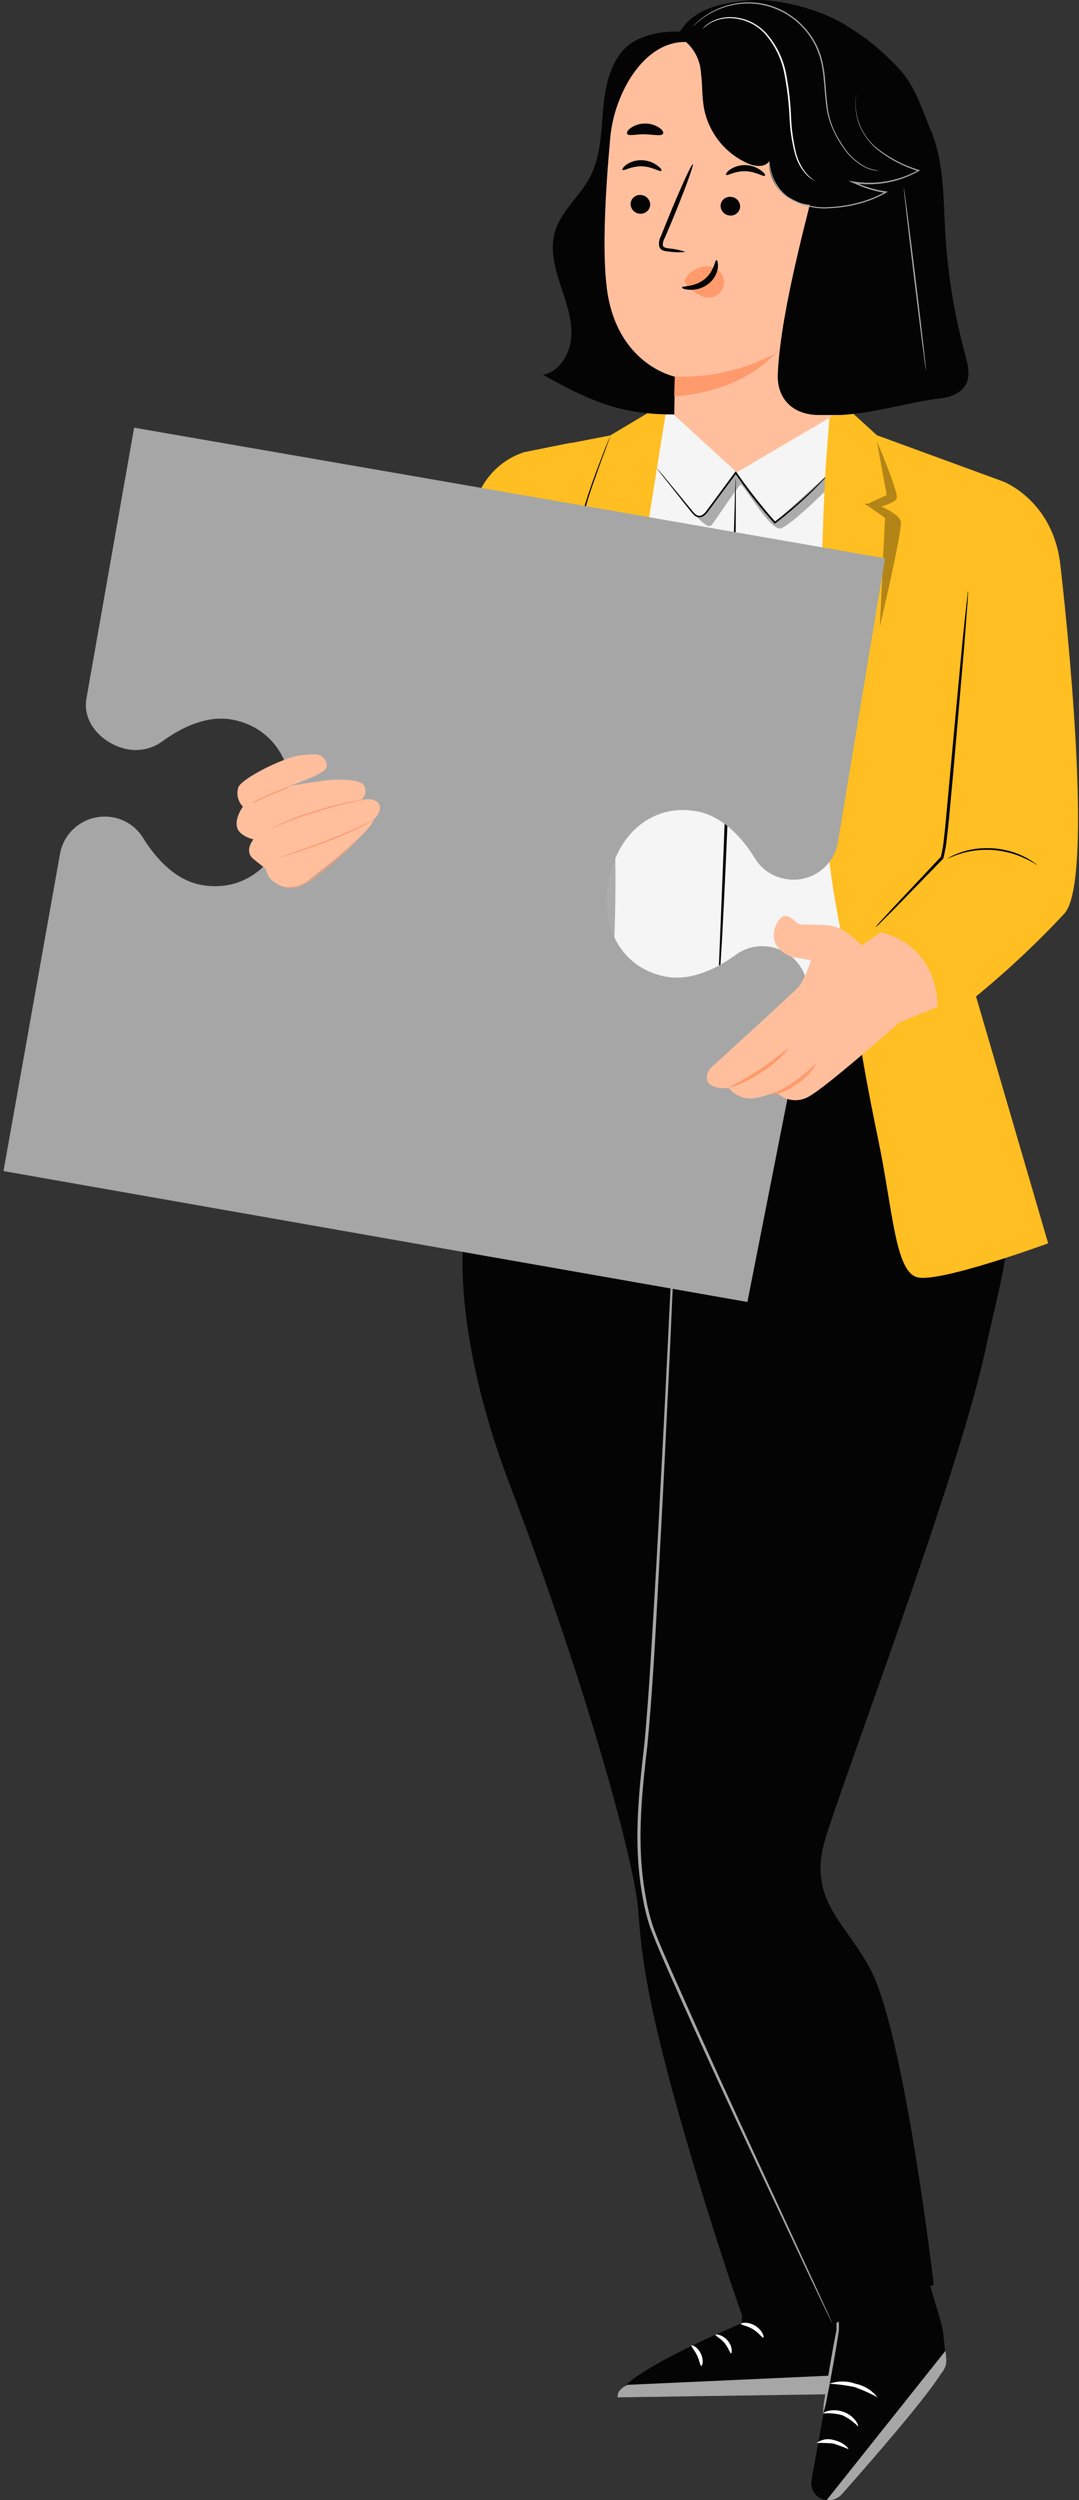<svg width="171" height="396" viewBox="0 0 171 396" fill="none" xmlns="http://www.w3.org/2000/svg">
<rect x="0" y="0" width="171" height="396" fill="#333333" stroke="none"/>
<path d="M117.571 366.812V367.963C117.571 367.963 98.073 376.008 97.9 379.715L136.773 379.145L136.049 366.242C133.19 367.655 130.061 368.437 126.872 368.535C123.684 368.634 120.512 368.046 117.571 366.812Z" fill="#040404"/>
<path d="M136.774 379.145L136.6 376.039L99.409 377.73C99.409 377.73 97.686 378.504 97.9 379.715L136.774 379.145Z" fill="#A6A6A6"/>
<path d="M117.439 368.075C117.439 368.269 118.397 368.34 119.346 368.931C120.294 369.521 120.794 370.316 120.967 370.244C121.14 370.173 120.845 369.073 119.692 368.371C118.54 367.668 117.398 367.902 117.439 368.075Z" fill="white"/>
<path d="M113.391 369.817C113.391 370.01 114.176 370.316 114.829 371.11C115.481 371.904 115.685 372.75 115.848 372.74C116.011 372.729 116.134 371.65 115.308 370.703C114.482 369.756 113.391 369.644 113.391 369.817Z" fill="white"/>
<path d="M111.147 374.725C111.321 374.725 111.565 373.819 111.066 372.78C110.566 371.741 109.669 371.354 109.587 371.507C109.506 371.66 110.066 372.22 110.474 373.076C110.882 373.931 110.954 374.715 111.147 374.725Z" fill="white"/>
<path d="M145.36 355.112L128.809 359.735L132.888 369.104L128.605 392.822C128.487 393.471 128.611 394.141 128.955 394.704C129.3 395.268 129.839 395.685 130.472 395.877C130.963 396.018 131.485 396.019 131.977 395.878C132.47 395.738 132.912 395.462 133.255 395.083C136.916 391.009 150.275 375.876 149.959 374.033L149.429 369.104C149.154 367.863 148.817 366.636 148.419 365.428L145.36 355.112Z" fill="#040404"/>
<path d="M131.012 395.978L149.847 372.322L149.949 373.401C150.016 373.845 149.982 374.297 149.85 374.726C149.717 375.154 149.49 375.547 149.184 375.876C147.706 378.259 143.494 383.666 133.388 395.082C133.095 395.414 132.726 395.669 132.312 395.825C131.898 395.981 131.451 396.034 131.012 395.978Z" fill="#A6A6A6"/>
<path d="M135.978 384.318C135.27 383.579 134.429 382.978 133.5 382.546C132.506 382.269 131.47 382.173 130.441 382.261C130.441 382.2 130.726 381.976 131.328 381.833C132.126 381.673 132.953 381.74 133.714 382.027C134.469 382.298 135.128 382.783 135.611 383.422C135.968 383.921 136.039 384.298 135.978 384.318Z" fill="white"/>
<path d="M134.428 387.903C133.641 387.561 132.834 387.265 132.012 387.017C131.151 386.936 130.286 386.909 129.421 386.935C129.804 386.652 130.248 386.463 130.717 386.381C131.186 386.3 131.668 386.329 132.124 386.467C133.704 386.813 134.561 387.831 134.428 387.903Z" fill="white"/>
<path d="M139.048 379.684C137.878 379.06 136.665 378.522 135.417 378.075C134.11 377.801 132.784 377.627 131.45 377.556C132.785 377.078 134.245 377.078 135.58 377.556C136.952 377.833 138.18 378.587 139.048 379.684Z" fill="white"/>
<path d="M132.756 365.875C132.914 366.934 132.979 368.004 132.95 369.073C132.746 370.448 132.46 372.2 132.124 374.104C131.726 376.365 131.349 378.401 131.043 379.868C130.924 380.673 130.726 381.464 130.451 382.23C130.447 381.419 130.529 380.61 130.696 379.817C130.91 378.33 131.247 376.283 131.645 374.022C131.971 372.118 132.297 370.366 132.572 369.002C132.538 367.956 132.599 366.91 132.756 365.875Z" fill="#A6A6A6"/>
<path d="M156.302 213.202C157.607 206.909 160.911 195.554 159.606 190.32C156.547 178.191 151.295 171.175 144.065 155.777H138.701L87.111 154.881L82.889 164.219C78.209 176.816 75.007 184.342 73.712 193.558C72.192 204.17 74.854 219.547 80.758 235.077C93.505 268.581 100.623 295.384 101.153 302.604C101.684 309.825 102.418 317.289 109.118 340.151C114.012 356.832 117.633 366.812 117.633 366.812C122.732 369.674 128.106 370.448 133.011 367.668L147.981 361.894C147.981 361.894 143.392 322.534 138.038 312.096C134.173 304.58 127.84 301.006 130.808 291.209C133.775 281.412 152.305 232.49 156.302 213.202Z" fill="#040404"/>
<path d="M95.932 181.42L96.136 181.675L96.707 182.469C97.207 183.192 97.941 184.231 98.889 185.575L107.048 197.317V197.398C106.65 201.797 106.497 206.91 106.232 212.592C105.967 218.274 105.661 224.548 105.334 231.269C105.008 237.99 104.61 245.18 104.213 252.705C103.815 260.231 103.376 268.103 102.622 276.199C101.837 282.94 101.143 289.55 101.724 295.914C101.855 297.49 102.069 299.057 102.367 300.609C102.625 302.131 102.997 303.633 103.478 305.1C104.498 307.951 105.793 310.721 106.966 313.41C111.728 324.164 116.144 333.777 119.897 341.863C123.649 349.949 126.637 356.466 128.738 360.998L131.124 366.202L131.736 367.566C131.81 367.718 131.874 367.875 131.93 368.035L131.695 367.587C131.532 367.271 131.318 366.823 131.032 366.253L128.554 361.079C126.433 356.558 123.364 350.051 119.58 342.016C115.797 333.981 111.331 324.347 106.548 313.593C105.355 310.894 104.121 308.155 103.03 305.243C102.534 303.756 102.152 302.234 101.888 300.69C101.591 299.124 101.373 297.543 101.235 295.955C100.643 289.539 101.347 282.879 102.132 276.148C102.877 268.083 103.274 260.2 103.733 252.726C104.192 245.251 104.529 238.02 104.896 231.34C105.263 224.66 105.559 218.356 105.844 212.663C106.13 206.971 106.323 201.869 106.752 197.469V197.571L98.685 185.738L96.564 182.591C96.34 182.245 96.156 181.98 96.024 181.787C95.984 181.667 95.954 181.544 95.932 181.42Z" fill="#A6A6A6"/>
<path d="M102.805 71.385L105.967 63.391L124.842 62.373L132.552 63.391L133.398 65.601L138.64 158.058C138.64 158.058 120.355 161.745 111.208 160.462C102.061 159.179 91.323 155.013 91.323 155.013V102.435L102.805 71.385Z" fill="#F5F5F5"/>
<path d="M131.216 75.194C131.176 75.251 131.131 75.306 131.084 75.357L130.676 75.816C130.309 76.213 129.768 76.783 129.065 77.486C127.118 79.411 125.054 81.213 122.885 82.883L122.793 82.954L122.711 82.873C120.675 80.619 118.784 78.238 117.052 75.744L116.491 74.94H116.715C115.104 77.109 113.574 79.176 112.177 81.05C112.002 81.293 111.793 81.509 111.555 81.691C111.304 81.879 110.99 81.963 110.678 81.926C110.383 81.872 110.114 81.721 109.913 81.498C109.729 81.304 109.555 81.1 109.393 80.887C108.751 80.082 108.149 79.339 107.609 78.647L105.039 75.408L104.345 74.522C104.262 74.42 104.187 74.311 104.121 74.196C104.218 74.283 104.307 74.378 104.386 74.481C104.57 74.706 104.815 74.98 105.12 75.337L107.751 78.534C108.312 79.207 108.914 79.95 109.567 80.744C109.893 81.131 110.219 81.61 110.709 81.691C111.198 81.773 111.647 81.345 111.983 80.897L116.491 74.787L116.613 74.634L116.715 74.797L117.276 75.602C119.002 78.07 120.879 80.43 122.895 82.669H122.732C124.905 81.013 126.985 79.239 128.963 77.353C129.676 76.671 130.237 76.121 130.615 75.744L131.053 75.306C131.155 75.194 131.206 75.133 131.216 75.194Z" fill="#040404"/>
<g opacity="0.3">
<path d="M109.668 80.999C109.668 80.999 112.064 83.952 112.727 83.209C113.39 82.466 116.939 76.987 117.367 76.763C117.796 76.539 122.078 84.217 123.761 83.677C125.444 83.138 131.43 77.16 131.43 77.16L131.552 74.797L122.813 82.741L116.613 74.848L111.402 81.631C111.402 81.631 110.28 82.496 109.668 80.999Z" fill="black"/>
</g>
<path d="M113.656 161.022C113.632 160.734 113.632 160.444 113.656 160.156C113.656 159.535 113.707 158.71 113.738 157.671C113.829 155.462 113.962 152.356 114.115 148.506C114.431 140.797 114.869 130.176 115.277 118.393C115.685 106.611 115.991 95.989 116.195 88.27C116.307 84.451 116.399 81.345 116.46 79.105C116.46 78.086 116.532 77.241 116.552 76.62C116.553 76.33 116.574 76.041 116.613 75.754C116.637 76.046 116.637 76.339 116.613 76.63C116.613 77.241 116.613 78.066 116.613 79.105C116.613 81.315 116.613 84.421 116.521 88.27C116.409 95.989 116.165 106.601 115.757 118.414C115.349 130.227 114.859 140.818 114.441 148.516C114.207 152.335 114.023 155.431 113.901 157.682C113.819 158.72 113.758 159.545 113.717 160.156C113.72 160.446 113.7 160.735 113.656 161.022Z" fill="#040404"/>
<g opacity="0.3">
<path d="M97.033 123.699C93.729 145.356 90.422 167.016 87.111 188.68L87.886 195.727C88.753 196.746 90.486 196.389 91.373 195.412C92.165 194.346 92.638 193.079 92.74 191.756C96.513 169.291 98.553 146.479 97.033 123.699Z" fill="black"/>
</g>
<path d="M83.073 71.62C81.255 72.209 79.607 73.229 78.27 74.593C76.932 75.957 75.946 77.623 75.394 79.451L63.575 121.02L73.263 149.534L83.389 132.344L90.527 70.123L83.073 71.62Z" fill="#FFBE21"/>
<path d="M96.728 68.962L85.51 71.141L82.38 130.614C82.38 131.347 83.114 142.783 83.114 142.783L63.779 185.992C68.093 193.691 79.779 197.296 88.029 199.231C88.029 199.231 96.371 140.166 96.911 127.151C97.452 114.137 105.824 63.524 105.824 63.524L96.728 68.962Z" fill="#FFBE21"/>
<path d="M66.155 181.104C66.169 181.037 66.194 180.971 66.227 180.911L66.461 180.34C66.685 179.831 67.002 179.098 67.399 178.161L70.918 170.106L82.981 142.732V142.793C82.889 139.85 82.787 136.795 82.635 133.628C82.308 126.581 81.921 119.88 81.615 113.77C81.309 107.66 81.197 102.171 81.156 97.548C81.115 92.924 81.156 89.187 81.156 86.6C81.156 85.317 81.217 84.319 81.227 83.627C81.227 83.301 81.227 83.036 81.227 82.853C81.227 82.669 81.227 82.588 81.227 82.588C81.227 82.588 81.227 82.68 81.227 82.853V83.627C81.227 84.319 81.227 85.327 81.227 86.6C81.227 89.187 81.227 92.924 81.299 97.548C81.37 102.171 81.543 107.66 81.819 113.76C82.094 119.86 82.461 126.571 82.838 133.618C82.991 136.744 83.104 139.799 83.185 142.783V142.844L71.03 170.177C69.5 173.589 68.266 176.287 67.42 178.232C66.991 179.159 66.665 179.892 66.4 180.391C66.288 180.626 66.196 180.809 66.135 180.952L66.155 181.104Z" fill="#040404"/>
<path d="M96.32 120.726C96.315 120.682 96.315 120.637 96.32 120.593L96.218 120.176C96.126 119.789 96.004 119.249 95.84 118.577C95.555 117.172 95.137 115.145 94.76 112.62C94.382 110.094 94.005 107.07 93.74 103.709C93.475 100.348 93.21 96.641 93.026 92.751C92.954 91.295 92.893 89.869 92.832 88.474C92.832 87.782 92.771 87.089 92.74 86.438C92.74 86.091 92.74 85.755 92.689 85.419V84.666C92.685 84.618 92.685 84.57 92.689 84.523C92.687 84.493 92.687 84.462 92.689 84.431V84.38C92.689 84.38 92.822 84.319 92.842 84.38C92.863 84.442 92.914 84.442 92.934 84.462H92.751L95.749 82.374V82.588L92.496 81.071H92.414V80.979C92.903 79.126 93.495 77.486 94.005 76.03C94.515 74.574 95.025 73.331 95.402 72.303C95.779 71.274 96.126 70.47 96.35 69.93C96.463 69.675 96.544 69.461 96.615 69.309C96.638 69.236 96.673 69.167 96.717 69.105L96.646 69.319L96.412 69.95C96.208 70.52 95.902 71.335 95.524 72.343C95.147 73.352 94.688 74.645 94.178 76.091C93.668 77.537 93.108 79.146 92.638 81.03L92.577 80.898L95.84 82.405L96.034 82.496L95.861 82.619L92.873 84.716H92.679L92.771 84.655V85.378L92.832 86.397C92.832 87.079 92.893 87.761 92.924 88.433C92.985 89.829 93.046 91.254 93.118 92.7C93.301 96.591 93.526 100.297 93.811 103.658C94.097 107.019 94.443 110.033 94.831 112.558C95.218 115.084 95.565 117.121 95.851 118.516C95.983 119.208 96.085 119.738 96.167 120.135L96.238 120.553C96.32 120.675 96.33 120.726 96.32 120.726Z" fill="#040404"/>
<path d="M151.876 148.221L159.014 76.274L138.956 68.931C138.956 68.931 134.255 64.613 131.746 62.373L130.869 73.667C130.869 73.667 128.156 119.849 132.429 143.099C136.702 166.348 136.09 165.574 139.221 180.697C141.495 191.705 141.862 201.329 145.339 202.296C148.817 203.263 166.112 196.929 166.112 196.929L151.876 148.221Z" fill="#FFBE21"/>
<path d="M159.005 76.274C159.005 76.274 166.847 79.258 168.03 89.35C168.907 96.794 173.485 139.382 168.692 144.687C162.946 150.852 156.663 156.495 149.919 161.552L138.701 146.969L149.348 135.278L155.354 83.708L159.005 76.274Z" fill="#FFBE21"/>
<path d="M140.2 82.038C140.186 82.038 140.172 82.034 140.159 82.027H140.129L137.141 79.93L136.968 79.807L137.151 79.726L140.345 78.255C140.066 76.972 139.851 75.674 139.7 74.369C139.547 73.198 139.405 72.19 139.242 71.365C139.119 70.736 138.962 70.114 138.773 69.501L138.62 69.023V68.86C138.65 68.907 138.674 68.959 138.691 69.013C138.691 69.114 138.803 69.267 138.874 69.481C139.092 70.089 139.266 70.712 139.395 71.345C139.578 72.159 139.741 73.178 139.904 74.4C140.068 75.622 140.251 76.905 140.608 78.341V78.433H140.537L137.448 79.878L140.196 81.791L140.272 81.844H140.088C140.115 81.816 140.151 81.798 140.19 81.793C140.192 81.792 140.194 81.792 140.196 81.791L137.448 79.878L137.273 79.96V79.756L137.448 79.878L140.537 78.433H140.608V78.341C140.251 76.905 140.068 75.622 139.904 74.4C139.741 73.178 139.578 72.159 139.395 71.345C139.266 70.712 139.092 70.089 138.874 69.481C138.803 69.267 138.691 69.114 138.691 69.013C138.674 68.959 138.65 68.907 138.62 68.86V69.023L138.773 69.501C138.962 70.114 139.119 70.736 139.242 71.365C139.405 72.19 139.547 73.198 139.7 74.369C139.851 75.674 140.066 76.972 140.345 78.255L140.425 78.219L140.363 78.341C140.357 78.312 140.351 78.284 140.345 78.255L137.151 79.726L136.968 79.807L137.141 79.93L140.129 82.027H140.159H140.241C140.229 82.034 140.214 82.038 140.2 82.038Z" fill="#040404"/>
<path d="M164.369 136.999C164.369 137.05 163.665 136.531 162.451 135.981C161.743 135.638 161.006 135.359 160.249 135.146C159.323 134.883 158.373 134.712 157.414 134.636C156.451 134.57 155.485 134.597 154.528 134.718C153.747 134.82 152.976 134.987 152.223 135.217C150.938 135.624 150.184 136.032 150.184 135.981C150.343 135.862 150.514 135.76 150.693 135.675C150.894 135.559 151.101 135.457 151.316 135.37C151.56 135.268 151.846 135.135 152.172 135.034C152.928 134.772 153.706 134.581 154.497 134.463C155.474 134.33 156.461 134.296 157.444 134.361C158.421 134.443 159.388 134.621 160.33 134.891C161.098 135.127 161.842 135.434 162.553 135.807C162.859 135.95 163.114 136.133 163.349 136.266C163.548 136.386 163.738 136.518 163.92 136.663C164.079 136.762 164.229 136.874 164.369 136.999Z" fill="#040404"/>
<g opacity="0.3">
<path d="M138.956 69.849C138.956 69.849 142.576 78.291 142.076 79.014C141.577 79.737 139.66 80.216 139.66 80.216C139.66 80.216 142.78 81.56 142.78 82.761C142.78 85.134 139.435 99.239 139.435 99.239L140.261 82.018L137.263 79.92L140.526 78.413L138.956 69.849Z" fill="black"/>
</g>
<path d="M153.406 93.596C153.433 93.789 153.433 93.984 153.406 94.177C153.406 94.625 153.345 95.195 153.304 95.867C153.182 97.395 153.029 99.493 152.835 102.049C152.376 107.324 151.754 114.493 151.071 122.416C150.846 124.89 150.622 127.284 150.408 129.544C150.296 130.685 150.183 131.795 150.051 132.864C149.943 133.919 149.755 134.964 149.49 135.991L141.77 143.924C140.853 144.833 140.118 145.567 139.568 146.123C139.318 146.394 139.045 146.643 138.752 146.867C138.963 146.566 139.198 146.284 139.456 146.021L141.567 143.73L149.153 135.665L149.103 135.746C149.347 134.742 149.517 133.72 149.612 132.691C149.735 131.673 149.847 130.522 149.949 129.381C150.153 127.1 150.377 124.697 150.602 122.253C151.336 114.33 152.009 107.171 152.509 101.886C152.774 99.34 152.988 97.252 153.151 95.775C153.233 95.093 153.294 94.543 153.345 94.105C153.342 93.934 153.363 93.763 153.406 93.596Z" fill="#040404"/>
<path d="M65.696 113.586L57.915 130.899L50.583 122.68L40.773 129.585L52.296 148.017C55.906 152.661 59.373 155.808 63.31 155.319C64.097 155.205 64.872 155.017 65.625 154.759C71.04 152.916 74.802 149.29 76.169 143.76L80.625 121.438L65.696 113.586Z" fill="#FFBE21"/>
<path d="M66.512 144.494C66.435 144.259 66.38 144.017 66.349 143.771C66.267 143.292 66.135 142.62 65.941 141.785C65.747 140.95 65.472 139.962 65.135 138.893C64.799 137.824 64.35 136.653 63.83 135.451C63.31 134.249 62.729 133.15 62.178 132.172C61.627 131.194 61.066 130.329 60.577 129.616C60.087 128.903 59.69 128.353 59.394 127.976C59.238 127.782 59.095 127.578 58.966 127.365C59.143 127.542 59.31 127.729 59.465 127.925C59.771 128.282 60.2 128.832 60.71 129.534C61.219 130.237 61.729 131.092 62.351 132.07C62.964 133.141 63.522 134.242 64.024 135.37C64.521 136.5 64.956 137.655 65.329 138.832C65.656 139.911 65.91 140.869 66.084 141.755C66.257 142.641 66.379 143.282 66.441 143.791C66.479 144.024 66.503 144.259 66.512 144.494Z" fill="#040404"/>
<path d="M109.403 3.318C109.403 3.41 109.403 3.502 109.403 3.593C109.393 3.512 109.403 3.42 109.403 3.318Z" fill="#040404"/>
<path d="M90.548 53.137C90.68 50.357 89.64 47.678 88.773 44.99C87.907 42.301 87.172 39.511 87.917 36.843C88.845 33.472 91.884 31.13 93.505 28.044C95.127 24.959 95.259 21.293 95.545 17.79C95.83 14.286 96.432 10.59 98.757 7.952C101.684 4.622 109.383 4.021 113.034 6.588C113.595 26.476 113.421 46.161 109.159 65.591C99.45 65.999 94.525 64.115 86.051 59.359C88.743 58.901 90.425 55.907 90.548 53.137Z" fill="#040404"/>
<path d="M132.225 65.724L135.733 17.454C135.777 16.405 135.431 15.377 134.76 14.568C134.09 13.759 133.143 13.227 132.103 13.075L109.668 6.73C102.448 5.712 97.38 14.521 96.717 21.771C95.983 29.817 95.391 39.664 96.177 45.713C97.757 57.862 106.996 59.665 106.996 59.665C106.813 65.642 106.874 65.775 106.874 65.775L116.776 74.818L132.225 65.724Z" fill="#FFBF9D"/>
<path d="M99.94 32.24C99.926 32.645 100.07 33.039 100.342 33.34C100.615 33.64 100.993 33.823 101.398 33.849C101.796 33.886 102.191 33.764 102.499 33.51C102.807 33.256 103.001 32.891 103.04 32.495C103.054 32.09 102.91 31.695 102.637 31.395C102.365 31.094 101.987 30.912 101.582 30.886C101.384 30.863 101.184 30.881 100.994 30.937C100.803 30.994 100.626 31.088 100.473 31.214C100.319 31.341 100.193 31.497 100.102 31.673C100.01 31.849 99.955 32.042 99.94 32.24Z" fill="#040404"/>
<path d="M98.654 26.914C98.838 27.128 100.041 26.292 101.714 26.343C103.386 26.394 104.579 27.26 104.773 27.066C104.967 26.873 104.671 26.608 104.151 26.201C103.444 25.68 102.592 25.392 101.714 25.376C100.844 25.343 99.986 25.59 99.266 26.079C98.746 26.466 98.563 26.822 98.654 26.914Z" fill="#040404"/>
<path d="M114.196 32.525C114.182 32.93 114.326 33.325 114.598 33.625C114.871 33.925 115.249 34.108 115.654 34.134C115.851 34.155 116.051 34.137 116.241 34.08C116.431 34.023 116.608 33.928 116.76 33.802C116.913 33.676 117.04 33.52 117.132 33.345C117.224 33.169 117.279 32.977 117.296 32.78C117.31 32.376 117.165 31.983 116.893 31.684C116.62 31.385 116.242 31.205 115.838 31.181C115.641 31.159 115.442 31.176 115.252 31.232C115.062 31.287 114.885 31.381 114.732 31.506C114.579 31.631 114.452 31.786 114.36 31.961C114.268 32.136 114.212 32.328 114.196 32.525Z" fill="#040404"/>
<path d="M115.073 27.698C115.257 27.902 116.46 27.067 118.133 27.117C119.805 27.168 121.008 28.044 121.192 27.84C121.376 27.637 121.1 27.382 120.57 26.975C119.863 26.454 119.011 26.166 118.133 26.15C117.262 26.126 116.406 26.375 115.685 26.863C115.165 27.24 114.982 27.606 115.073 27.698Z" fill="#040404"/>
<path d="M108.649 39.898C107.773 39.605 106.866 39.417 105.946 39.338C105.518 39.277 105.12 39.185 105.049 38.89C105.026 38.449 105.14 38.011 105.375 37.637C105.804 36.619 106.252 35.55 106.732 34.429C108.608 29.857 109.985 26.089 109.791 26.018C109.597 25.946 107.935 29.582 106.049 34.164L104.743 37.403C104.46 37.907 104.366 38.496 104.478 39.063C104.532 39.217 104.623 39.355 104.741 39.467C104.86 39.578 105.004 39.66 105.161 39.704C105.397 39.776 105.64 39.817 105.885 39.827C106.799 39.974 107.729 39.998 108.649 39.898Z" fill="#040404"/>
<path d="M106.936 59.624C112.627 59.866 118.274 58.53 123.252 55.764C123.976 54.084 120.009 61.793 106.844 62.791L106.936 59.624Z" fill="#FF9A6C"/>
<path d="M108.791 43.88C109.18 43.337 109.697 42.898 110.297 42.601C110.896 42.305 111.559 42.16 112.228 42.179C112.664 42.198 113.088 42.323 113.465 42.543C113.842 42.763 114.159 43.072 114.39 43.442C114.647 43.869 114.768 44.364 114.735 44.862C114.703 45.359 114.519 45.835 114.208 46.225C113.898 46.615 113.475 46.901 112.997 47.044C112.519 47.187 112.009 47.181 111.534 47.027C110.611 46.702 109.781 46.157 109.117 45.438C108.901 45.27 108.727 45.053 108.607 44.807C108.546 44.671 108.521 44.52 108.538 44.372C108.554 44.223 108.61 44.081 108.699 43.962" fill="#FF9A6C"/>
<path d="M113.543 41.191C113.268 41.191 113.217 42.984 111.626 44.246C110.035 45.509 108.108 45.265 108.088 45.489C108.067 45.713 108.506 45.855 109.321 45.896C110.384 45.944 111.429 45.611 112.269 44.959C113.078 44.34 113.616 43.431 113.768 42.424C113.849 41.639 113.666 41.191 113.543 41.191Z" fill="#040404"/>
<path d="M114.532 20.804C114.685 21.262 116.358 21.089 118.306 21.384C120.253 21.68 121.834 22.26 122.109 21.853C122.232 21.659 121.966 21.232 121.334 20.773C120.502 20.199 119.544 19.832 118.54 19.704C117.541 19.556 116.52 19.647 115.562 19.969C114.838 20.203 114.461 20.58 114.532 20.804Z" fill="#E0E0E0"/>
<path d="M99.399 21.221C99.685 21.608 100.847 21.221 102.234 21.272C103.621 21.323 104.783 21.598 105.069 21.201C105.191 21.017 105.069 20.63 104.508 20.253C103.838 19.798 103.044 19.559 102.234 19.571C101.417 19.559 100.618 19.805 99.95 20.274C99.47 20.61 99.277 20.997 99.399 21.221Z" fill="#040404"/>
<path d="M106.925 6.608C108.965 1.638 113.503 0.589 118.326 0.08C123.15 -0.429 130.308 1.557 134.296 4.154C137.615 6.174 140.597 8.7 143.137 11.639C145.279 14.388 146.196 17.545 147.553 20.722C149.592 25.672 149.49 31.14 149.786 36.446C150.145 43.129 151.215 49.755 152.978 56.212C153.6 58.534 154.252 61.304 150.938 62.638C150.327 62.878 149.685 63.032 149.031 63.096C143.932 63.718 138.987 65.367 133.317 65.734H129.809C125.373 65.734 123.109 62.883 123.262 59.267C123.721 48.34 129.054 30.397 129.646 26.955C129.666 26.945 131.502 3.38 106.925 6.608Z" fill="#040404"/>
<path d="M108.536 6.486C109.278 7.104 109.886 7.865 110.324 8.725C110.762 9.584 111.021 10.524 111.086 11.486C111.34 13.39 111.228 15.335 111.585 17.229C111.961 19.122 112.787 20.896 113.994 22.403C115.201 23.909 116.753 25.104 118.52 25.886C119.641 26.374 121.191 26.568 121.885 25.56C121.844 26.902 122.213 28.225 122.941 29.354C123.669 30.483 124.723 31.365 125.964 31.884C127.759 32.607 129.778 32.495 131.664 32.902C133.551 33.309 135.529 34.623 135.631 36.548L136.416 23.126L132.643 11.252L121.018 4.337L108.536 6.486Z" fill="#040404"/>
<path d="M129.136 28.625C128.735 28.365 128.363 28.064 128.024 27.728C127.151 26.764 126.521 25.605 126.188 24.347C125.724 22.472 125.451 20.555 125.373 18.624C125.285 16.247 125.012 13.881 124.557 11.547C124.084 9.191 122.989 7.004 121.385 5.212C120.668 4.443 119.805 3.823 118.846 3.39C118.011 3.018 117.117 2.797 116.205 2.738C114.877 2.625 113.548 2.939 112.412 3.634C112.237 3.745 112.07 3.867 111.912 4.001C111.789 4.09 111.676 4.192 111.575 4.306C111.487 4.391 111.405 4.483 111.331 4.581C111.683 4.262 112.062 3.972 112.462 3.715C113.591 3.061 114.896 2.776 116.195 2.901C118.125 3.052 119.925 3.929 121.232 5.355C122.785 7.134 123.84 9.291 124.292 11.608C124.746 13.929 125.025 16.281 125.128 18.645C125.208 20.585 125.498 22.511 125.995 24.388C126.339 25.666 127.002 26.837 127.922 27.79C128.275 28.137 128.685 28.419 129.136 28.625Z" fill="white"/>
<path d="M139.241 27.006C138.633 26.942 138.035 26.795 137.467 26.568C135.957 25.837 134.674 24.711 133.755 23.309C133.093 22.368 132.523 21.365 132.052 20.315C131.546 19.093 131.227 17.802 131.104 16.486C130.93 15.091 130.869 13.624 130.716 12.097C130.634 11.32 130.508 10.548 130.339 9.785C130.163 8.997 129.906 8.23 129.574 7.494C128.273 4.668 125.953 2.436 123.078 1.241C120.735 0.284 118.146 0.109 115.695 0.742C114.048 1.145 112.505 1.891 111.167 2.932C110.674 3.299 110.223 3.719 109.821 4.184L109.913 4.113L110.178 3.869C110.29 3.767 110.423 3.634 110.606 3.492C110.801 3.318 111.006 3.155 111.218 3.003C112.566 2.003 114.103 1.286 115.736 0.895C118.152 0.297 120.696 0.487 122.997 1.435C124.774 2.16 126.351 3.302 127.594 4.764C128.836 6.227 129.708 7.966 130.135 9.836C130.306 10.588 130.429 11.35 130.502 12.117C130.665 13.635 130.737 15.111 130.91 16.506C131.051 17.844 131.394 19.152 131.93 20.386C132.403 21.463 132.987 22.486 133.674 23.441C134.616 24.855 135.932 25.98 137.477 26.69C137.906 26.86 138.355 26.973 138.813 27.026H139.17L139.241 27.006Z" fill="#A6A6A6"/>
<path d="M121.906 25.56C121.903 25.597 121.903 25.634 121.906 25.672C121.897 25.784 121.897 25.896 121.906 26.008C121.906 26.15 121.906 26.344 121.967 26.547C122.028 26.751 122.069 27.016 122.12 27.291C122.296 27.959 122.556 28.603 122.895 29.205C123.356 30.006 123.982 30.7 124.73 31.242C126.793 32.59 129.252 33.196 131.706 32.963C133.163 32.896 134.609 32.674 136.019 32.301C137.564 31.911 139.049 31.315 140.435 30.529L140.71 30.366L140.394 30.315C138.623 30.068 136.902 29.542 135.295 28.757H135.214L135.142 28.981C138.746 29.558 142.439 28.894 145.615 27.097L145.819 26.985L145.595 26.904C143.357 26.23 141.254 25.168 139.384 23.767C138.159 22.878 137.173 21.699 136.514 20.336C135.856 18.973 135.546 17.468 135.611 15.957C135.611 15.549 135.611 15.233 135.683 15.009V14.684C135.683 14.684 135.683 14.684 135.683 14.765V14.999C135.683 15.233 135.621 15.549 135.581 15.957C135.522 17.157 135.684 18.358 136.06 19.5C136.716 21.242 137.842 22.768 139.313 23.91C141.192 25.341 143.313 26.424 145.574 27.108V26.914C142.434 28.673 138.789 29.319 135.234 28.747L134.459 28.625L135.173 28.971H135.254C136.861 29.759 138.582 30.291 140.353 30.55V30.346C138.993 31.128 137.531 31.717 136.009 32.098C134.613 32.476 133.181 32.705 131.736 32.78C129.322 33.023 126.897 32.445 124.853 31.14C124.113 30.595 123.494 29.901 123.038 29.104C122.688 28.518 122.42 27.888 122.242 27.23C122.181 26.955 122.12 26.71 122.069 26.497C122.018 26.283 122.008 26.11 121.987 25.967C121.967 25.825 121.987 25.723 121.987 25.631C121.987 25.539 121.906 25.56 121.906 25.56Z" fill="#A6A6A6"/>
<path d="M146.747 58.615C146.808 58.615 146.074 52.149 145.105 44.175C144.136 36.201 143.3 29.755 143.239 29.765C143.178 29.775 143.912 36.232 144.881 44.206C145.849 52.179 146.686 58.626 146.747 58.615Z" fill="#A6A6A6"/>
<path d="M122.201 150.003C121.24 149.811 120.25 149.818 119.292 150.025C118.334 150.232 117.429 150.633 116.633 151.205C114.104 153.068 109.76 155.523 105.416 154.667C98.645 153.343 94.974 147.009 96.483 139.341C97.992 131.673 103.784 127.202 110.556 128.526C114.92 129.381 118.01 133.302 119.652 135.97C120.167 136.802 120.85 137.518 121.658 138.072C122.466 138.626 123.38 139.006 124.343 139.188C125.269 139.376 126.224 139.378 127.151 139.194C128.079 139.01 128.96 138.644 129.745 138.118C130.529 137.591 131.201 136.914 131.722 136.126C132.242 135.337 132.601 134.454 132.776 133.526L140.261 88.433L69.571 76.111L21.255 67.74L13.719 110.511C12.954 114.401 16.217 117.853 20.113 118.658C21.074 118.85 22.064 118.842 23.022 118.636C23.98 118.429 24.885 118.027 25.681 117.456C28.21 115.593 32.544 113.138 36.898 113.994C43.659 115.318 47.33 121.652 45.831 129.32C44.332 136.988 38.53 141.459 31.758 140.135C27.394 139.28 24.304 135.359 22.662 132.691C22.147 131.859 21.464 131.143 20.656 130.589C19.848 130.035 18.934 129.655 17.971 129.473C17.044 129.291 16.091 129.293 15.165 129.479C14.239 129.665 13.359 130.031 12.575 130.557C11.79 131.083 11.118 131.758 10.595 132.543C10.072 133.329 9.709 134.209 9.528 135.135L0.554 185.483L71.641 197.988L113.35 205.32L118.448 206.217L127.871 158.435C128.061 157.509 128.064 156.555 127.881 155.627C127.697 154.7 127.331 153.819 126.803 153.034C126.276 152.249 125.597 151.577 124.807 151.057C124.017 150.537 123.131 150.178 122.201 150.003Z" fill="#A6A6A6"/>
<path d="M51.787 121.388C51.797 121.132 51.754 120.876 51.66 120.638C51.566 120.4 51.423 120.184 51.241 120.004C51.059 119.824 50.841 119.683 50.601 119.592C50.362 119.501 50.106 119.46 49.85 119.473C49.268 119.473 48.504 119.544 47.555 119.646C45.128 119.891 37.908 123.424 37.725 124.86C37.593 125.37 37.594 125.905 37.73 126.413C37.866 126.922 38.131 127.386 38.5 127.763C38.5 127.763 37.092 129.626 37.612 131.164C38.061 132.488 40.172 132.946 40.172 132.946C40.172 132.946 38.602 134.769 40.172 136.062C40.733 136.52 41.865 137.386 42.13 137.671C42.232 138.06 42.38 138.436 42.568 138.791C42.921 139.29 43.377 139.706 43.904 140.014C44.432 140.321 45.02 140.512 45.628 140.574H46.036C46.816 140.643 47.595 140.418 48.218 139.942C51.032 137.793 58.997 131.561 59.16 129.83C59.16 129.83 60.679 128.648 60.078 127.406C59.476 126.164 57.212 126.714 57.212 126.714C57.526 126.466 57.751 126.125 57.856 125.74C57.96 125.355 57.938 124.947 57.794 124.575C57.263 123.282 53.245 123.394 51.41 123.628C49.962 123.821 45.903 124.473 45.903 124.473C45.903 124.473 51.298 122.63 51.624 121.713C51.691 121.612 51.746 121.502 51.787 121.388Z" fill="#FFBF9D"/>
<path d="M59.251 129.87C59.083 129.997 58.901 130.106 58.711 130.196C58.354 130.4 57.824 130.675 57.171 131C55.855 131.652 54.01 132.467 51.919 133.271C49.829 134.076 47.922 134.718 46.525 135.155C45.831 135.379 45.26 135.553 44.873 135.665C44.672 135.738 44.463 135.789 44.251 135.817C44.442 135.729 44.64 135.654 44.842 135.593L46.484 135.023C47.861 134.544 49.767 133.882 51.848 133.078C53.928 132.273 55.784 131.489 57.11 130.868C57.773 130.563 58.303 130.308 58.67 130.125C58.857 130.025 59.051 129.94 59.251 129.87Z" fill="#FF9A6C"/>
<path d="M57.559 126.703C57.365 126.761 57.167 126.801 56.967 126.825C56.58 126.907 56.029 127.009 55.356 127.161C54 127.457 52.154 127.966 50.135 128.597C49.115 128.923 48.095 129.198 47.29 129.504C46.484 129.809 45.658 130.115 45.016 130.39C44.373 130.665 43.873 130.899 43.527 131.062C43.349 131.159 43.165 131.244 42.976 131.316C42.976 131.316 42.976 131.316 43.098 131.225L43.486 131.001C43.833 130.807 44.332 130.553 44.965 130.257C45.597 129.962 46.362 129.646 47.228 129.331C48.095 129.015 49.064 128.73 50.074 128.414C51.797 127.853 53.551 127.388 55.325 127.019C56.009 126.887 56.569 126.805 56.957 126.754C57.156 126.719 57.357 126.702 57.559 126.703Z" fill="#FF9A6C"/>
<path d="M45.995 124.514C45.723 124.706 45.429 124.864 45.118 124.982C44.567 125.237 43.792 125.563 42.946 125.909C42.099 126.255 41.324 126.601 40.784 126.866C40.497 127.023 40.197 127.152 39.886 127.253C40.14 127.048 40.417 126.873 40.712 126.734C41.253 126.449 42.007 126.082 42.864 125.715C43.721 125.349 44.506 125.064 45.067 124.84C45.366 124.704 45.676 124.595 45.995 124.514Z" fill="#FF9A6C"/>
<path d="M56.712 133.027C56.602 133.18 56.476 133.32 56.335 133.445C56.08 133.71 55.713 134.076 55.233 134.514C54.275 135.39 52.878 136.551 51.379 137.793C51.001 138.119 50.645 138.445 50.277 138.74C49.91 139.036 49.543 139.29 49.176 139.524C48.522 139.931 47.811 140.237 47.065 140.431C46.567 140.563 46.05 140.611 45.535 140.573C45.395 140.565 45.255 140.544 45.117 140.512H44.975C44.975 140.512 45.178 140.512 45.535 140.512C46.042 140.523 46.547 140.457 47.035 140.319C47.757 140.109 48.444 139.793 49.074 139.382C49.449 139.144 49.809 138.886 50.155 138.608C50.522 138.323 50.869 137.987 51.246 137.671C52.755 136.388 54.163 135.278 55.132 134.422C55.631 134.005 56.019 133.659 56.284 133.404C56.414 133.265 56.557 133.139 56.712 133.027Z" fill="#FF9A6C"/>
<path d="M136.672 149.841C136.672 149.841 134.143 147.132 132.001 146.694C129.86 146.256 126.903 146.633 126.413 146.266C125.924 145.9 124.792 144.454 123.782 145.35C122.772 146.246 121.131 149.81 125.454 151.572L128.514 152.071C128.113 153.511 127.501 154.883 126.699 156.144C125.75 157.234 113.136 168.701 113.136 168.701C113.136 168.701 111.616 169.79 112.116 171.206C112.616 172.622 115.481 172.326 115.481 172.326C115.967 172.92 116.597 173.38 117.311 173.664C118.024 173.947 118.799 174.044 119.56 173.945C120.733 173.733 121.879 173.391 122.976 172.927C123.615 173.609 124.463 174.059 125.386 174.206C126.309 174.354 127.255 174.19 128.075 173.742C131.012 172.204 143.545 161.043 143.545 161.043L140.261 150.044L136.672 149.841Z" fill="#FFBF9D"/>
<path d="M139.588 147.651L136.458 149.84C140.343 153.771 143.3 157.244 142.505 161.959L148.562 159.494C148.562 159.494 149.082 150.095 139.588 147.651Z" fill="#FFBF9D"/>
<path d="M124.965 166.094C123.773 167.576 122.326 168.835 120.692 169.811C119.156 170.932 117.428 171.763 115.593 172.265C115.532 172.122 117.837 171.084 120.417 169.373C122.997 167.662 124.822 165.971 124.965 166.094Z" fill="#FF9A6C"/>
<path d="M129.319 168.538C128.593 169.841 127.538 170.933 126.26 171.705C125.076 172.637 123.671 173.247 122.181 173.477C122.181 173.324 123.965 172.642 125.913 171.277C127.861 169.912 129.197 168.436 129.319 168.538Z" fill="#FF9A6C"/>
</svg>
